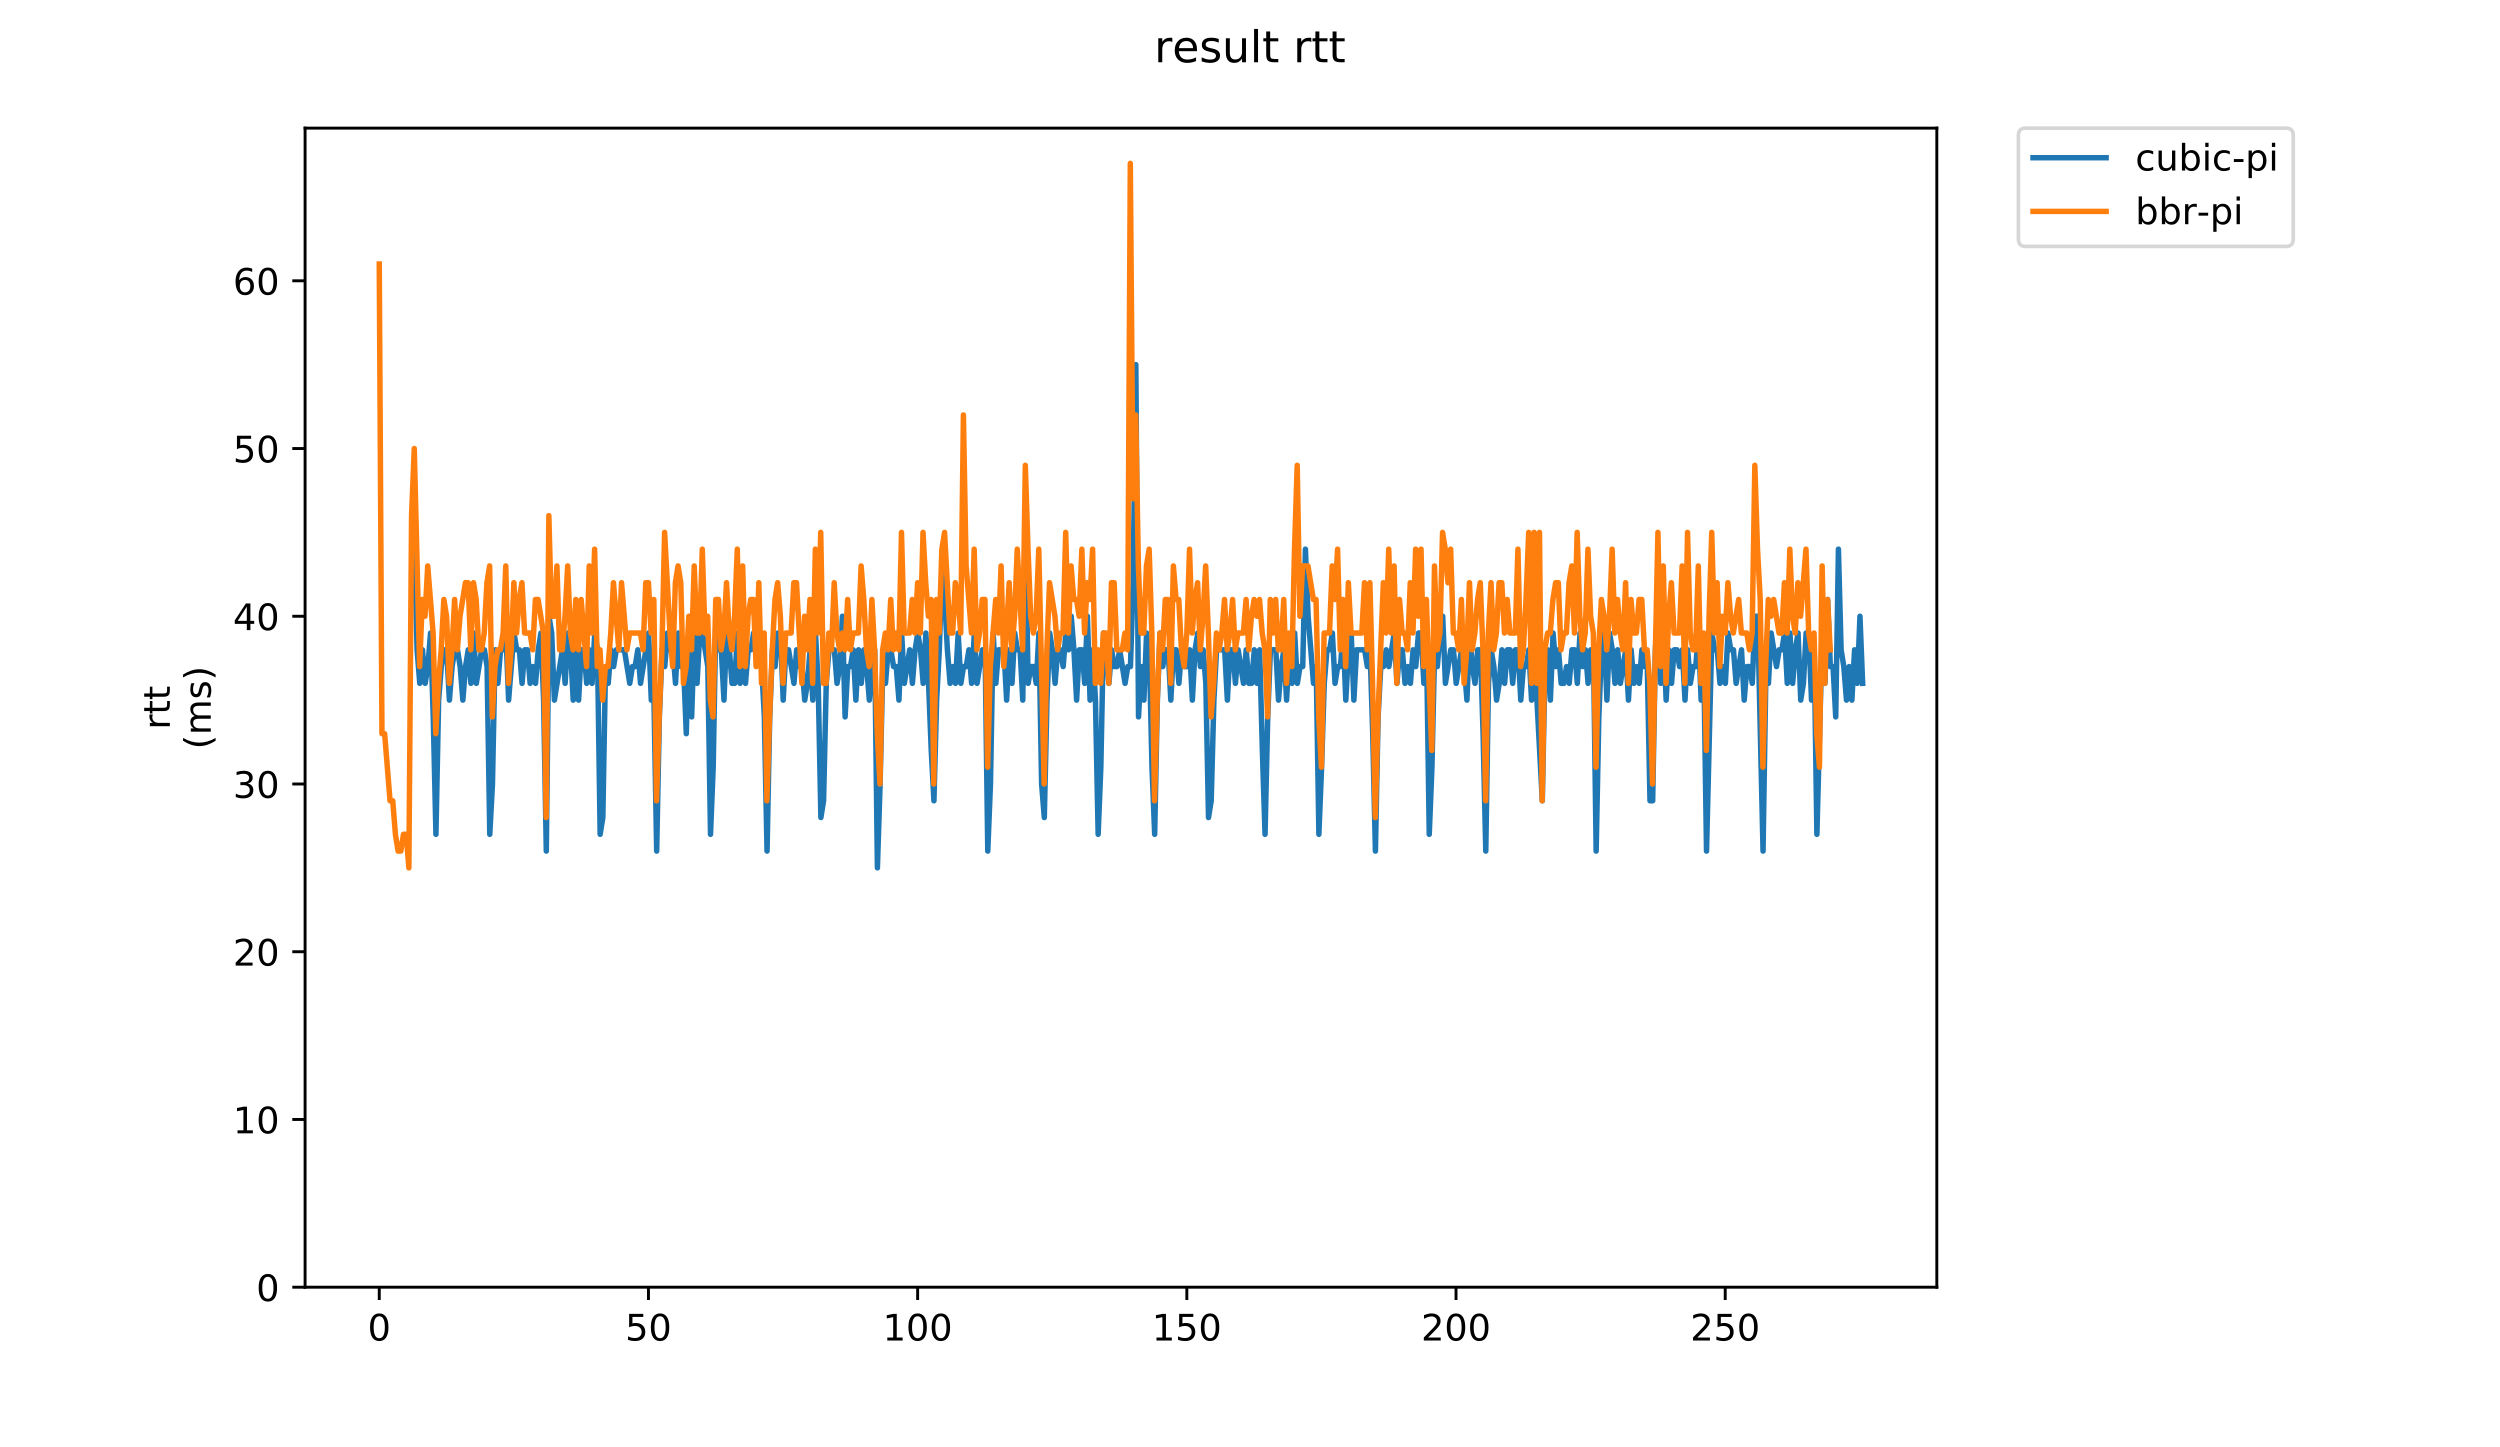 <?xml version="1.0" encoding="utf-8" standalone="no"?>
<!DOCTYPE svg PUBLIC "-//W3C//DTD SVG 1.1//EN"
  "http://www.w3.org/Graphics/SVG/1.1/DTD/svg11.dtd">
<!-- Created with matplotlib (https://matplotlib.org/) -->
<svg height="396pt" version="1.1" viewBox="0 0 684 396" width="684pt" xmlns="http://www.w3.org/2000/svg" xmlns:xlink="http://www.w3.org/1999/xlink">
 <defs>
  <style type="text/css">
*{stroke-linecap:butt;stroke-linejoin:round;}
  </style>
 </defs>
 <g id="figure_1">
  <g id="patch_1">
   <path d="M 0 396 
L 684 396 
L 684 0 
L 0 0 
z
" style="fill:#ffffff;"/>
  </g>
  <g id="axes_1">
   <g id="patch_2">
    <path d="M 83.472 352.174 
L 529.913 352.174 
L 529.913 35.062 
L 83.472 35.062 
z
" style="fill:#ffffff;"/>
   </g>
   <g id="matplotlib.axis_1">
    <g id="xtick_1">
     <g id="line2d_1">
      <defs>
       <path d="M 0 0 
L 0 3.5 
" id="mc81101d9da" style="stroke:#000000;stroke-width:0.8;"/>
      </defs>
      <g>
       <use style="stroke:#000000;stroke-width:0.8;" x="103.765" xlink:href="#mc81101d9da" y="352.174"/>
      </g>
     </g>
     <g id="text_1">
      <!-- 0 -->
      <defs>
       <path d="M 31.781 66.406 
Q 24.172 66.406 20.328 58.906 
Q 16.5 51.422 16.5 36.375 
Q 16.5 21.391 20.328 13.891 
Q 24.172 6.391 31.781 6.391 
Q 39.453 6.391 43.281 13.891 
Q 47.125 21.391 47.125 36.375 
Q 47.125 51.422 43.281 58.906 
Q 39.453 66.406 31.781 66.406 
z
M 31.781 74.219 
Q 44.047 74.219 50.516 64.516 
Q 56.984 54.828 56.984 36.375 
Q 56.984 17.969 50.516 8.266 
Q 44.047 -1.422 31.781 -1.422 
Q 19.531 -1.422 13.062 8.266 
Q 6.594 17.969 6.594 36.375 
Q 6.594 54.828 13.062 64.516 
Q 19.531 74.219 31.781 74.219 
z
" id="DejaVuSans-48"/>
      </defs>
      <g transform="translate(100.584 366.773)scale(0.1 -0.1)">
       <use xlink:href="#DejaVuSans-48"/>
      </g>
     </g>
    </g>
    <g id="xtick_2">
     <g id="line2d_2">
      <g>
       <use style="stroke:#000000;stroke-width:0.8;" x="177.416" xlink:href="#mc81101d9da" y="352.174"/>
      </g>
     </g>
     <g id="text_2">
      <!-- 50 -->
      <defs>
       <path d="M 10.797 72.906 
L 49.516 72.906 
L 49.516 64.594 
L 19.828 64.594 
L 19.828 46.734 
Q 21.969 47.469 24.109 47.828 
Q 26.266 48.188 28.422 48.188 
Q 40.625 48.188 47.75 41.5 
Q 54.891 34.812 54.891 23.391 
Q 54.891 11.625 47.562 5.094 
Q 40.234 -1.422 26.906 -1.422 
Q 22.312 -1.422 17.547 -0.641 
Q 12.797 0.141 7.719 1.703 
L 7.719 11.625 
Q 12.109 9.234 16.797 8.062 
Q 21.484 6.891 26.703 6.891 
Q 35.156 6.891 40.078 11.328 
Q 45.016 15.766 45.016 23.391 
Q 45.016 31 40.078 35.438 
Q 35.156 39.891 26.703 39.891 
Q 22.75 39.891 18.812 39.016 
Q 14.891 38.141 10.797 36.281 
z
" id="DejaVuSans-53"/>
      </defs>
      <g transform="translate(171.053 366.773)scale(0.1 -0.1)">
       <use xlink:href="#DejaVuSans-53"/>
       <use x="63.623" xlink:href="#DejaVuSans-48"/>
      </g>
     </g>
    </g>
    <g id="xtick_3">
     <g id="line2d_3">
      <g>
       <use style="stroke:#000000;stroke-width:0.8;" x="251.066" xlink:href="#mc81101d9da" y="352.174"/>
      </g>
     </g>
     <g id="text_3">
      <!-- 100 -->
      <defs>
       <path d="M 12.406 8.297 
L 28.516 8.297 
L 28.516 63.922 
L 10.984 60.406 
L 10.984 69.391 
L 28.422 72.906 
L 38.281 72.906 
L 38.281 8.297 
L 54.391 8.297 
L 54.391 0 
L 12.406 0 
z
" id="DejaVuSans-49"/>
      </defs>
      <g transform="translate(241.523 366.773)scale(0.1 -0.1)">
       <use xlink:href="#DejaVuSans-49"/>
       <use x="63.623" xlink:href="#DejaVuSans-48"/>
       <use x="127.246" xlink:href="#DejaVuSans-48"/>
      </g>
     </g>
    </g>
    <g id="xtick_4">
     <g id="line2d_4">
      <g>
       <use style="stroke:#000000;stroke-width:0.8;" x="324.717" xlink:href="#mc81101d9da" y="352.174"/>
      </g>
     </g>
     <g id="text_4">
      <!-- 150 -->
      <g transform="translate(315.173 366.773)scale(0.1 -0.1)">
       <use xlink:href="#DejaVuSans-49"/>
       <use x="63.623" xlink:href="#DejaVuSans-53"/>
       <use x="127.246" xlink:href="#DejaVuSans-48"/>
      </g>
     </g>
    </g>
    <g id="xtick_5">
     <g id="line2d_5">
      <g>
       <use style="stroke:#000000;stroke-width:0.8;" x="398.368" xlink:href="#mc81101d9da" y="352.174"/>
      </g>
     </g>
     <g id="text_5">
      <!-- 200 -->
      <defs>
       <path d="M 19.188 8.297 
L 53.609 8.297 
L 53.609 0 
L 7.328 0 
L 7.328 8.297 
Q 12.938 14.109 22.625 23.891 
Q 32.328 33.688 34.812 36.531 
Q 39.547 41.844 41.422 45.531 
Q 43.312 49.219 43.312 52.781 
Q 43.312 58.594 39.234 62.25 
Q 35.156 65.922 28.609 65.922 
Q 23.969 65.922 18.812 64.312 
Q 13.672 62.703 7.812 59.422 
L 7.812 69.391 
Q 13.766 71.781 18.938 73 
Q 24.125 74.219 28.422 74.219 
Q 39.75 74.219 46.484 68.547 
Q 53.219 62.891 53.219 53.422 
Q 53.219 48.922 51.531 44.891 
Q 49.859 40.875 45.406 35.406 
Q 44.188 33.984 37.641 27.219 
Q 31.109 20.453 19.188 8.297 
z
" id="DejaVuSans-50"/>
      </defs>
      <g transform="translate(388.824 366.773)scale(0.1 -0.1)">
       <use xlink:href="#DejaVuSans-50"/>
       <use x="63.623" xlink:href="#DejaVuSans-48"/>
       <use x="127.246" xlink:href="#DejaVuSans-48"/>
      </g>
     </g>
    </g>
    <g id="xtick_6">
     <g id="line2d_6">
      <g>
       <use style="stroke:#000000;stroke-width:0.8;" x="472.019" xlink:href="#mc81101d9da" y="352.174"/>
      </g>
     </g>
     <g id="text_6">
      <!-- 250 -->
      <g transform="translate(462.475 366.773)scale(0.1 -0.1)">
       <use xlink:href="#DejaVuSans-50"/>
       <use x="63.623" xlink:href="#DejaVuSans-53"/>
       <use x="127.246" xlink:href="#DejaVuSans-48"/>
      </g>
     </g>
    </g>
   </g>
   <g id="matplotlib.axis_2">
    <g id="ytick_1">
     <g id="line2d_7">
      <defs>
       <path d="M 0 0 
L -3.5 0 
" id="m77793856c5" style="stroke:#000000;stroke-width:0.8;"/>
      </defs>
      <g>
       <use style="stroke:#000000;stroke-width:0.8;" x="83.472" xlink:href="#m77793856c5" y="352.174"/>
      </g>
     </g>
     <g id="text_7">
      <!-- 0 -->
      <g transform="translate(70.11 355.973)scale(0.1 -0.1)">
       <use xlink:href="#DejaVuSans-48"/>
      </g>
     </g>
    </g>
    <g id="ytick_2">
     <g id="line2d_8">
      <g>
       <use style="stroke:#000000;stroke-width:0.8;" x="83.472" xlink:href="#m77793856c5" y="306.282"/>
      </g>
     </g>
     <g id="text_8">
      <!-- 10 -->
      <g transform="translate(63.747 310.082)scale(0.1 -0.1)">
       <use xlink:href="#DejaVuSans-49"/>
       <use x="63.623" xlink:href="#DejaVuSans-48"/>
      </g>
     </g>
    </g>
    <g id="ytick_3">
     <g id="line2d_9">
      <g>
       <use style="stroke:#000000;stroke-width:0.8;" x="83.472" xlink:href="#m77793856c5" y="260.391"/>
      </g>
     </g>
     <g id="text_9">
      <!-- 20 -->
      <g transform="translate(63.747 264.19)scale(0.1 -0.1)">
       <use xlink:href="#DejaVuSans-50"/>
       <use x="63.623" xlink:href="#DejaVuSans-48"/>
      </g>
     </g>
    </g>
    <g id="ytick_4">
     <g id="line2d_10">
      <g>
       <use style="stroke:#000000;stroke-width:0.8;" x="83.472" xlink:href="#m77793856c5" y="214.499"/>
      </g>
     </g>
     <g id="text_10">
      <!-- 30 -->
      <defs>
       <path d="M 40.578 39.312 
Q 47.656 37.797 51.625 33 
Q 55.609 28.219 55.609 21.188 
Q 55.609 10.406 48.188 4.484 
Q 40.766 -1.422 27.094 -1.422 
Q 22.516 -1.422 17.656 -0.516 
Q 12.797 0.391 7.625 2.203 
L 7.625 11.719 
Q 11.719 9.328 16.594 8.109 
Q 21.484 6.891 26.812 6.891 
Q 36.078 6.891 40.938 10.547 
Q 45.797 14.203 45.797 21.188 
Q 45.797 27.641 41.281 31.266 
Q 36.766 34.906 28.719 34.906 
L 20.219 34.906 
L 20.219 43.016 
L 29.109 43.016 
Q 36.375 43.016 40.234 45.922 
Q 44.094 48.828 44.094 54.297 
Q 44.094 59.906 40.109 62.906 
Q 36.141 65.922 28.719 65.922 
Q 24.656 65.922 20.016 65.031 
Q 15.375 64.156 9.812 62.312 
L 9.812 71.094 
Q 15.438 72.656 20.344 73.438 
Q 25.25 74.219 29.594 74.219 
Q 40.828 74.219 47.359 69.109 
Q 53.906 64.016 53.906 55.328 
Q 53.906 49.266 50.438 45.094 
Q 46.969 40.922 40.578 39.312 
z
" id="DejaVuSans-51"/>
      </defs>
      <g transform="translate(63.747 218.298)scale(0.1 -0.1)">
       <use xlink:href="#DejaVuSans-51"/>
       <use x="63.623" xlink:href="#DejaVuSans-48"/>
      </g>
     </g>
    </g>
    <g id="ytick_5">
     <g id="line2d_11">
      <g>
       <use style="stroke:#000000;stroke-width:0.8;" x="83.472" xlink:href="#m77793856c5" y="168.607"/>
      </g>
     </g>
     <g id="text_11">
      <!-- 40 -->
      <defs>
       <path d="M 37.797 64.312 
L 12.891 25.391 
L 37.797 25.391 
z
M 35.203 72.906 
L 47.609 72.906 
L 47.609 25.391 
L 58.016 25.391 
L 58.016 17.188 
L 47.609 17.188 
L 47.609 0 
L 37.797 0 
L 37.797 17.188 
L 4.891 17.188 
L 4.891 26.703 
z
" id="DejaVuSans-52"/>
      </defs>
      <g transform="translate(63.747 172.407)scale(0.1 -0.1)">
       <use xlink:href="#DejaVuSans-52"/>
       <use x="63.623" xlink:href="#DejaVuSans-48"/>
      </g>
     </g>
    </g>
    <g id="ytick_6">
     <g id="line2d_12">
      <g>
       <use style="stroke:#000000;stroke-width:0.8;" x="83.472" xlink:href="#m77793856c5" y="122.716"/>
      </g>
     </g>
     <g id="text_12">
      <!-- 50 -->
      <g transform="translate(63.747 126.515)scale(0.1 -0.1)">
       <use xlink:href="#DejaVuSans-53"/>
       <use x="63.623" xlink:href="#DejaVuSans-48"/>
      </g>
     </g>
    </g>
    <g id="ytick_7">
     <g id="line2d_13">
      <g>
       <use style="stroke:#000000;stroke-width:0.8;" x="83.472" xlink:href="#m77793856c5" y="76.824"/>
      </g>
     </g>
     <g id="text_13">
      <!-- 60 -->
      <defs>
       <path d="M 33.016 40.375 
Q 26.375 40.375 22.484 35.828 
Q 18.609 31.297 18.609 23.391 
Q 18.609 15.531 22.484 10.953 
Q 26.375 6.391 33.016 6.391 
Q 39.656 6.391 43.531 10.953 
Q 47.406 15.531 47.406 23.391 
Q 47.406 31.297 43.531 35.828 
Q 39.656 40.375 33.016 40.375 
z
M 52.594 71.297 
L 52.594 62.312 
Q 48.875 64.062 45.094 64.984 
Q 41.312 65.922 37.594 65.922 
Q 27.828 65.922 22.672 59.328 
Q 17.531 52.734 16.797 39.406 
Q 19.672 43.656 24.016 45.922 
Q 28.375 48.188 33.594 48.188 
Q 44.578 48.188 50.953 41.516 
Q 57.328 34.859 57.328 23.391 
Q 57.328 12.156 50.688 5.359 
Q 44.047 -1.422 33.016 -1.422 
Q 20.359 -1.422 13.672 8.266 
Q 6.984 17.969 6.984 36.375 
Q 6.984 53.656 15.188 63.938 
Q 23.391 74.219 37.203 74.219 
Q 40.922 74.219 44.703 73.484 
Q 48.484 72.75 52.594 71.297 
z
" id="DejaVuSans-54"/>
      </defs>
      <g transform="translate(63.747 80.623)scale(0.1 -0.1)">
       <use xlink:href="#DejaVuSans-54"/>
       <use x="63.623" xlink:href="#DejaVuSans-48"/>
      </g>
     </g>
    </g>
    <g id="text_14">
     <!-- rtt -->
     <defs>
      <path d="M 41.109 46.297 
Q 39.594 47.172 37.812 47.578 
Q 36.031 48 33.891 48 
Q 26.266 48 22.188 43.047 
Q 18.109 38.094 18.109 28.812 
L 18.109 0 
L 9.078 0 
L 9.078 54.688 
L 18.109 54.688 
L 18.109 46.188 
Q 20.953 51.172 25.484 53.578 
Q 30.031 56 36.531 56 
Q 37.453 56 38.578 55.875 
Q 39.703 55.766 41.062 55.516 
z
" id="DejaVuSans-114"/>
      <path d="M 18.312 70.219 
L 18.312 54.688 
L 36.812 54.688 
L 36.812 47.703 
L 18.312 47.703 
L 18.312 18.016 
Q 18.312 11.328 20.141 9.422 
Q 21.969 7.516 27.594 7.516 
L 36.812 7.516 
L 36.812 0 
L 27.594 0 
Q 17.188 0 13.234 3.875 
Q 9.281 7.766 9.281 18.016 
L 9.281 47.703 
L 2.688 47.703 
L 2.688 54.688 
L 9.281 54.688 
L 9.281 70.219 
z
" id="DejaVuSans-116"/>
     </defs>
     <g transform="translate(46.47 199.594)rotate(-90)scale(0.1 -0.1)">
      <use xlink:href="#DejaVuSans-114"/>
      <use x="41.113" xlink:href="#DejaVuSans-116"/>
      <use x="80.322" xlink:href="#DejaVuSans-116"/>
     </g>
     <!-- (ms) -->
     <defs>
      <path d="M 31 75.875 
Q 24.469 64.656 21.281 53.656 
Q 18.109 42.672 18.109 31.391 
Q 18.109 20.125 21.312 9.062 
Q 24.516 -2 31 -13.188 
L 23.188 -13.188 
Q 15.875 -1.703 12.234 9.375 
Q 8.594 20.453 8.594 31.391 
Q 8.594 42.281 12.203 53.312 
Q 15.828 64.359 23.188 75.875 
z
" id="DejaVuSans-40"/>
      <path d="M 52 44.188 
Q 55.375 50.25 60.062 53.125 
Q 64.75 56 71.094 56 
Q 79.641 56 84.281 50.016 
Q 88.922 44.047 88.922 33.016 
L 88.922 0 
L 79.891 0 
L 79.891 32.719 
Q 79.891 40.578 77.094 44.375 
Q 74.312 48.188 68.609 48.188 
Q 61.625 48.188 57.562 43.547 
Q 53.516 38.922 53.516 30.906 
L 53.516 0 
L 44.484 0 
L 44.484 32.719 
Q 44.484 40.625 41.703 44.406 
Q 38.922 48.188 33.109 48.188 
Q 26.219 48.188 22.156 43.531 
Q 18.109 38.875 18.109 30.906 
L 18.109 0 
L 9.078 0 
L 9.078 54.688 
L 18.109 54.688 
L 18.109 46.188 
Q 21.188 51.219 25.484 53.609 
Q 29.781 56 35.688 56 
Q 41.656 56 45.828 52.969 
Q 50 49.953 52 44.188 
z
" id="DejaVuSans-109"/>
      <path d="M 44.281 53.078 
L 44.281 44.578 
Q 40.484 46.531 36.375 47.5 
Q 32.281 48.484 27.875 48.484 
Q 21.188 48.484 17.844 46.438 
Q 14.5 44.391 14.5 40.281 
Q 14.5 37.156 16.891 35.375 
Q 19.281 33.594 26.516 31.984 
L 29.594 31.297 
Q 39.156 29.25 43.188 25.516 
Q 47.219 21.781 47.219 15.094 
Q 47.219 7.469 41.188 3.016 
Q 35.156 -1.422 24.609 -1.422 
Q 20.219 -1.422 15.453 -0.562 
Q 10.688 0.297 5.422 2 
L 5.422 11.281 
Q 10.406 8.688 15.234 7.391 
Q 20.062 6.109 24.812 6.109 
Q 31.156 6.109 34.562 8.281 
Q 37.984 10.453 37.984 14.406 
Q 37.984 18.062 35.516 20.016 
Q 33.062 21.969 24.703 23.781 
L 21.578 24.516 
Q 13.234 26.266 9.516 29.906 
Q 5.812 33.547 5.812 39.891 
Q 5.812 47.609 11.281 51.797 
Q 16.75 56 26.812 56 
Q 31.781 56 36.172 55.266 
Q 40.578 54.547 44.281 53.078 
z
" id="DejaVuSans-115"/>
      <path d="M 8.016 75.875 
L 15.828 75.875 
Q 23.141 64.359 26.781 53.312 
Q 30.422 42.281 30.422 31.391 
Q 30.422 20.453 26.781 9.375 
Q 23.141 -1.703 15.828 -13.188 
L 8.016 -13.188 
Q 14.5 -2 17.703 9.062 
Q 20.906 20.125 20.906 31.391 
Q 20.906 42.672 17.703 53.656 
Q 14.5 64.656 8.016 75.875 
z
" id="DejaVuSans-41"/>
     </defs>
     <g transform="translate(57.668 204.995)rotate(-90)scale(0.1 -0.1)">
      <use xlink:href="#DejaVuSans-40"/>
      <use x="39.014" xlink:href="#DejaVuSans-109"/>
      <use x="136.426" xlink:href="#DejaVuSans-115"/>
      <use x="188.525" xlink:href="#DejaVuSans-41"/>
     </g>
    </g>
   </g>
   <g id="line2d_14">
    <path clip-path="url(#p0028f52bae)" d="M 112.643 164.018 
L 113.379 150.251 
L 114.116 177.786 
L 114.852 186.964 
L 115.589 177.786 
L 116.325 186.964 
L 117.062 182.375 
L 117.799 173.197 
L 118.535 196.142 
L 119.272 228.267 
L 120.008 191.553 
L 120.745 182.375 
L 121.481 177.786 
L 122.218 177.786 
L 122.954 191.553 
L 123.691 182.375 
L 124.427 177.786 
L 125.164 177.786 
L 125.9 182.375 
L 126.637 191.553 
L 127.373 182.375 
L 128.11 177.786 
L 128.846 186.964 
L 129.583 173.197 
L 130.319 186.964 
L 131.792 177.786 
L 132.529 177.786 
L 133.265 182.375 
L 134.002 228.267 
L 134.738 214.499 
L 135.475 177.786 
L 136.211 186.964 
L 136.948 177.786 
L 137.684 177.786 
L 138.421 173.197 
L 139.157 191.553 
L 140.63 173.197 
L 141.367 177.786 
L 142.103 177.786 
L 142.84 186.964 
L 143.576 177.786 
L 144.313 177.786 
L 145.049 186.964 
L 145.786 182.375 
L 146.522 186.964 
L 147.259 177.786 
L 147.995 173.197 
L 148.732 191.553 
L 149.468 232.856 
L 150.205 168.607 
L 150.941 173.197 
L 151.678 191.553 
L 153.887 177.786 
L 154.624 186.964 
L 155.36 173.197 
L 156.097 177.786 
L 156.833 191.553 
L 157.57 177.786 
L 158.306 191.553 
L 159.043 177.786 
L 159.779 177.786 
L 160.516 186.964 
L 161.252 177.786 
L 161.989 186.964 
L 162.725 173.197 
L 163.462 177.786 
L 164.198 228.267 
L 164.935 223.677 
L 165.671 182.375 
L 166.408 186.964 
L 167.144 177.786 
L 167.881 182.375 
L 168.617 177.786 
L 170.827 177.786 
L 172.3 186.964 
L 173.037 182.375 
L 173.773 182.375 
L 174.51 177.786 
L 175.246 186.964 
L 177.456 173.197 
L 178.192 191.553 
L 178.929 191.553 
L 179.665 232.856 
L 180.402 196.142 
L 181.138 177.786 
L 181.875 182.375 
L 182.611 173.197 
L 183.348 177.786 
L 184.084 177.786 
L 184.821 186.964 
L 185.557 173.197 
L 186.294 182.375 
L 187.03 182.375 
L 187.767 200.732 
L 188.503 173.197 
L 189.24 196.142 
L 189.976 173.197 
L 190.713 186.964 
L 191.449 173.197 
L 192.186 173.197 
L 193.659 182.375 
L 194.395 228.267 
L 195.132 209.91 
L 195.868 168.607 
L 196.605 177.786 
L 197.341 177.786 
L 198.078 191.553 
L 198.814 173.197 
L 199.551 177.786 
L 200.287 186.964 
L 201.024 186.964 
L 201.76 173.197 
L 202.497 186.964 
L 203.233 177.786 
L 203.97 186.964 
L 204.706 177.786 
L 205.443 177.786 
L 206.179 173.197 
L 206.916 177.786 
L 207.652 177.786 
L 208.389 182.375 
L 209.125 196.142 
L 209.862 232.856 
L 210.598 196.142 
L 211.335 177.786 
L 212.071 182.375 
L 212.808 173.197 
L 213.544 173.197 
L 214.281 191.553 
L 215.017 177.786 
L 215.754 177.786 
L 217.227 186.964 
L 217.963 177.786 
L 218.7 182.375 
L 219.436 182.375 
L 220.173 191.553 
L 220.909 186.964 
L 221.646 177.786 
L 222.382 191.553 
L 223.119 173.197 
L 223.856 186.964 
L 224.592 223.677 
L 225.329 219.088 
L 226.065 186.964 
L 226.802 177.786 
L 228.275 177.786 
L 229.011 186.964 
L 229.748 182.375 
L 230.484 168.607 
L 231.221 196.142 
L 231.957 182.375 
L 232.694 182.375 
L 233.43 177.786 
L 234.167 191.553 
L 234.903 177.786 
L 235.64 186.964 
L 236.376 177.786 
L 237.113 182.375 
L 237.849 191.553 
L 238.586 182.375 
L 239.322 177.786 
L 240.059 237.445 
L 240.795 214.499 
L 241.532 182.375 
L 242.268 186.964 
L 243.005 177.786 
L 243.741 177.786 
L 244.478 182.375 
L 245.214 182.375 
L 245.951 191.553 
L 246.687 173.197 
L 247.424 186.964 
L 248.897 177.786 
L 249.633 186.964 
L 250.37 177.786 
L 251.106 173.197 
L 251.843 177.786 
L 252.579 186.964 
L 253.316 173.197 
L 254.052 186.964 
L 254.789 205.321 
L 255.525 219.088 
L 256.262 191.553 
L 256.998 177.786 
L 257.735 154.84 
L 258.471 164.018 
L 259.208 177.786 
L 259.944 186.964 
L 260.681 182.375 
L 261.417 186.964 
L 262.154 173.197 
L 262.89 186.964 
L 263.627 182.375 
L 264.363 182.375 
L 265.1 177.786 
L 265.836 186.964 
L 266.573 173.197 
L 267.309 186.964 
L 268.782 177.786 
L 269.519 177.786 
L 270.255 232.856 
L 270.992 214.499 
L 271.728 173.197 
L 272.465 186.964 
L 273.201 177.786 
L 274.674 177.786 
L 275.411 191.553 
L 276.148 177.786 
L 276.884 186.964 
L 277.621 173.197 
L 278.357 177.786 
L 279.094 177.786 
L 279.83 191.553 
L 280.567 145.662 
L 281.303 186.964 
L 282.04 182.375 
L 282.776 182.375 
L 283.513 186.964 
L 284.249 173.197 
L 284.986 214.499 
L 285.722 223.677 
L 286.459 191.553 
L 287.195 173.197 
L 287.932 177.786 
L 288.668 186.964 
L 289.405 177.786 
L 290.141 177.786 
L 290.878 182.375 
L 291.614 173.197 
L 292.351 177.786 
L 293.087 168.607 
L 293.824 177.786 
L 294.56 191.553 
L 295.297 177.786 
L 296.033 177.786 
L 296.77 186.964 
L 297.506 168.607 
L 298.243 191.553 
L 298.979 177.786 
L 299.716 191.553 
L 300.452 228.267 
L 301.189 209.91 
L 301.925 173.197 
L 302.662 177.786 
L 303.398 186.964 
L 304.135 177.786 
L 304.871 182.375 
L 305.608 182.375 
L 306.344 177.786 
L 307.817 186.964 
L 308.554 182.375 
L 309.29 182.375 
L 310.027 159.429 
L 310.763 99.77 
L 311.5 196.142 
L 312.236 182.375 
L 312.973 191.553 
L 313.709 173.197 
L 314.446 177.786 
L 315.182 209.91 
L 315.919 228.267 
L 316.655 191.553 
L 317.392 173.197 
L 318.128 182.375 
L 318.865 177.786 
L 319.601 177.786 
L 320.338 191.553 
L 321.074 177.786 
L 321.811 177.786 
L 322.547 186.964 
L 323.284 177.786 
L 324.02 182.375 
L 324.757 182.375 
L 325.493 177.786 
L 326.23 191.553 
L 326.966 177.786 
L 327.703 173.197 
L 328.439 182.375 
L 329.176 177.786 
L 329.913 186.964 
L 330.649 223.677 
L 331.386 219.088 
L 332.122 191.553 
L 332.859 177.786 
L 335.068 177.786 
L 335.805 191.553 
L 336.541 177.786 
L 337.278 177.786 
L 338.014 186.964 
L 338.751 177.786 
L 340.224 186.964 
L 340.96 177.786 
L 341.697 186.964 
L 342.433 186.964 
L 343.17 177.786 
L 343.906 186.964 
L 344.643 177.786 
L 345.379 205.321 
L 346.116 228.267 
L 346.852 196.142 
L 347.589 177.786 
L 349.062 177.786 
L 349.798 191.553 
L 350.535 182.375 
L 351.271 177.786 
L 352.008 191.553 
L 352.744 177.786 
L 353.481 186.964 
L 354.217 173.197 
L 354.954 186.964 
L 355.69 182.375 
L 356.427 182.375 
L 357.163 150.251 
L 357.9 168.607 
L 359.373 186.964 
L 360.109 182.375 
L 360.846 228.267 
L 361.582 209.91 
L 362.319 186.964 
L 363.055 177.786 
L 363.792 177.786 
L 364.528 173.197 
L 365.265 186.964 
L 366.001 182.375 
L 366.738 182.375 
L 367.474 173.197 
L 368.211 191.553 
L 368.947 177.786 
L 369.684 173.197 
L 370.42 191.553 
L 371.157 177.786 
L 373.366 177.786 
L 374.103 182.375 
L 374.839 177.786 
L 375.576 200.732 
L 376.312 232.856 
L 377.049 196.142 
L 377.785 182.375 
L 378.522 182.375 
L 379.258 177.786 
L 379.995 182.375 
L 381.468 173.197 
L 382.205 186.964 
L 382.941 177.786 
L 383.678 177.786 
L 384.414 186.964 
L 385.151 182.375 
L 385.887 186.964 
L 386.624 177.786 
L 387.36 182.375 
L 388.097 173.197 
L 388.833 173.197 
L 389.57 186.964 
L 390.306 177.786 
L 391.043 228.267 
L 391.779 209.91 
L 392.516 177.786 
L 393.252 182.375 
L 393.989 173.197 
L 394.725 168.607 
L 395.462 186.964 
L 396.935 177.786 
L 397.671 177.786 
L 398.408 186.964 
L 399.881 177.786 
L 400.617 182.375 
L 401.354 191.553 
L 402.09 173.197 
L 402.827 182.375 
L 403.563 186.964 
L 404.3 177.786 
L 405.036 177.786 
L 405.773 200.732 
L 406.509 232.856 
L 407.246 186.964 
L 407.982 177.786 
L 408.719 182.375 
L 409.455 191.553 
L 410.192 186.964 
L 410.928 177.786 
L 411.665 186.964 
L 412.401 177.786 
L 413.138 177.786 
L 413.874 186.964 
L 414.611 177.786 
L 415.347 177.786 
L 416.084 191.553 
L 416.82 182.375 
L 417.557 182.375 
L 418.293 177.786 
L 419.03 191.553 
L 419.766 173.197 
L 420.503 191.553 
L 421.976 219.088 
L 422.712 182.375 
L 423.449 177.786 
L 424.185 191.553 
L 424.922 173.197 
L 425.658 182.375 
L 426.395 177.786 
L 427.131 186.964 
L 427.868 186.964 
L 428.604 182.375 
L 429.341 186.964 
L 430.077 177.786 
L 430.814 177.786 
L 431.55 186.964 
L 432.287 173.197 
L 433.023 182.375 
L 433.76 177.786 
L 434.497 186.964 
L 435.233 177.786 
L 435.97 177.786 
L 436.706 232.856 
L 437.443 196.142 
L 438.179 177.786 
L 438.916 173.197 
L 439.652 191.553 
L 440.389 173.197 
L 441.125 177.786 
L 441.862 186.964 
L 442.598 177.786 
L 443.335 186.964 
L 444.808 177.786 
L 445.544 191.553 
L 446.281 177.786 
L 447.017 186.964 
L 447.754 182.375 
L 448.49 186.964 
L 449.227 177.786 
L 449.963 182.375 
L 450.7 182.375 
L 451.436 219.088 
L 452.173 219.088 
L 452.909 177.786 
L 453.646 164.018 
L 454.382 186.964 
L 455.119 173.197 
L 455.855 191.553 
L 456.592 177.786 
L 457.328 186.964 
L 458.065 177.786 
L 458.801 177.786 
L 459.538 182.375 
L 460.274 177.786 
L 461.011 191.553 
L 461.747 177.786 
L 462.484 186.964 
L 463.22 182.375 
L 463.957 182.375 
L 464.693 173.197 
L 465.43 191.553 
L 466.166 182.375 
L 466.903 232.856 
L 468.376 173.197 
L 469.112 177.786 
L 469.849 177.786 
L 470.585 186.964 
L 471.322 182.375 
L 472.058 186.964 
L 472.795 173.197 
L 473.531 177.786 
L 474.268 177.786 
L 475.004 186.964 
L 476.477 177.786 
L 477.214 191.553 
L 477.95 182.375 
L 478.687 182.375 
L 479.423 186.964 
L 480.16 168.607 
L 480.896 168.607 
L 482.369 232.856 
L 483.106 186.964 
L 483.842 186.964 
L 484.579 173.197 
L 486.052 182.375 
L 486.788 177.786 
L 487.525 177.786 
L 488.262 173.197 
L 488.998 186.964 
L 489.735 173.197 
L 490.471 186.964 
L 491.208 177.786 
L 491.944 173.197 
L 492.681 191.553 
L 493.417 186.964 
L 494.154 173.197 
L 494.89 173.197 
L 495.627 191.553 
L 496.363 177.786 
L 497.1 228.267 
L 498.573 173.197 
L 499.309 186.964 
L 500.046 164.018 
L 500.782 182.375 
L 501.519 182.375 
L 502.255 196.142 
L 502.992 150.251 
L 503.728 177.786 
L 504.465 182.375 
L 505.201 191.553 
L 505.938 182.375 
L 506.674 191.553 
L 507.411 177.786 
L 508.147 186.964 
L 508.884 168.607 
L 509.62 186.964 
L 509.62 186.964 
" style="fill:none;stroke:#1f77b4;stroke-linecap:square;stroke-width:1.5;"/>
   </g>
   <g id="line2d_15">
    <path clip-path="url(#p0028f52bae)" d="M 103.765 72.235 
L 104.502 200.732 
L 105.238 200.732 
L 106.711 219.088 
L 107.448 219.088 
L 108.184 228.267 
L 108.921 232.856 
L 109.657 232.856 
L 110.394 228.267 
L 111.13 228.267 
L 111.867 237.445 
L 112.603 141.072 
L 113.34 122.716 
L 114.813 182.375 
L 115.549 164.018 
L 116.286 168.607 
L 117.022 154.84 
L 118.495 173.197 
L 119.232 200.732 
L 119.968 186.964 
L 120.705 177.786 
L 121.441 164.018 
L 122.178 168.607 
L 122.914 186.964 
L 123.651 177.786 
L 124.387 164.018 
L 125.124 177.786 
L 125.86 168.607 
L 127.333 159.429 
L 128.07 159.429 
L 128.806 177.786 
L 129.543 159.429 
L 130.279 164.018 
L 131.016 177.786 
L 131.752 177.786 
L 132.489 173.197 
L 133.225 159.429 
L 133.962 154.84 
L 134.698 196.142 
L 135.435 182.375 
L 136.171 177.786 
L 136.908 177.786 
L 137.644 173.197 
L 138.381 154.84 
L 139.117 186.964 
L 139.854 177.786 
L 140.59 159.429 
L 141.327 173.197 
L 142.063 164.018 
L 142.8 159.429 
L 143.536 173.197 
L 145.009 173.197 
L 145.746 177.786 
L 146.483 164.018 
L 147.219 164.018 
L 148.692 173.197 
L 149.429 223.677 
L 150.165 141.072 
L 150.902 168.607 
L 151.638 168.607 
L 152.375 154.84 
L 153.111 177.786 
L 153.848 177.786 
L 154.584 168.607 
L 155.321 154.84 
L 156.057 173.197 
L 156.794 177.786 
L 157.53 164.018 
L 158.267 177.786 
L 159.003 164.018 
L 160.476 182.375 
L 161.213 154.84 
L 161.949 173.197 
L 162.686 150.251 
L 163.422 182.375 
L 164.159 177.786 
L 164.895 191.553 
L 165.632 182.375 
L 166.368 182.375 
L 167.105 173.197 
L 167.841 159.429 
L 169.314 177.786 
L 170.051 159.429 
L 171.524 177.786 
L 172.26 173.197 
L 175.206 173.197 
L 175.943 177.786 
L 176.679 159.429 
L 177.416 159.429 
L 178.152 173.197 
L 178.889 164.018 
L 179.625 219.088 
L 180.362 196.142 
L 181.098 177.786 
L 181.835 145.662 
L 183.308 173.197 
L 184.044 182.375 
L 184.781 159.429 
L 185.517 154.84 
L 186.254 159.429 
L 186.99 186.964 
L 187.727 182.375 
L 188.463 168.607 
L 189.2 177.786 
L 189.936 154.84 
L 190.673 173.197 
L 191.409 173.197 
L 192.146 150.251 
L 192.882 173.197 
L 193.619 168.607 
L 194.355 191.553 
L 195.092 196.142 
L 195.828 164.018 
L 196.565 164.018 
L 197.301 177.786 
L 198.038 173.197 
L 198.774 159.429 
L 199.511 173.197 
L 200.248 177.786 
L 200.984 168.607 
L 201.721 150.251 
L 202.457 182.375 
L 203.194 154.84 
L 203.93 182.375 
L 204.667 168.607 
L 205.403 164.018 
L 206.14 164.018 
L 206.876 182.375 
L 207.613 159.429 
L 208.349 186.964 
L 209.086 173.197 
L 209.822 219.088 
L 210.559 196.142 
L 211.295 177.786 
L 212.032 164.018 
L 212.768 159.429 
L 213.505 168.607 
L 214.241 186.964 
L 214.978 173.197 
L 216.451 173.197 
L 217.187 159.429 
L 217.924 159.429 
L 219.397 186.964 
L 220.133 168.607 
L 220.87 177.786 
L 221.606 164.018 
L 222.343 186.964 
L 223.079 150.251 
L 223.816 173.197 
L 224.552 145.662 
L 225.289 186.964 
L 226.025 186.964 
L 226.762 173.197 
L 227.498 177.786 
L 228.235 159.429 
L 228.971 173.197 
L 229.708 177.786 
L 230.444 173.197 
L 231.181 177.786 
L 231.917 164.018 
L 232.654 177.786 
L 233.39 173.197 
L 234.863 173.197 
L 235.6 154.84 
L 236.336 164.018 
L 237.073 177.786 
L 237.809 182.375 
L 238.546 164.018 
L 239.282 177.786 
L 240.019 200.732 
L 240.755 214.499 
L 241.492 177.786 
L 242.228 173.197 
L 242.965 177.786 
L 243.701 164.018 
L 244.438 177.786 
L 245.174 173.197 
L 245.911 177.786 
L 246.647 145.662 
L 247.384 173.197 
L 248.857 173.197 
L 249.593 164.018 
L 250.33 173.197 
L 251.066 159.429 
L 251.803 173.197 
L 252.54 145.662 
L 253.276 159.429 
L 254.013 168.607 
L 254.749 164.018 
L 255.486 214.499 
L 256.222 164.018 
L 256.959 173.197 
L 257.695 150.251 
L 258.432 145.662 
L 259.905 173.197 
L 260.641 173.197 
L 261.378 159.429 
L 262.114 164.018 
L 262.851 173.197 
L 263.587 113.537 
L 264.324 154.84 
L 265.797 173.197 
L 266.533 150.251 
L 267.27 177.786 
L 268.006 173.197 
L 268.743 164.018 
L 269.479 164.018 
L 270.216 209.91 
L 270.952 182.375 
L 272.425 164.018 
L 273.162 173.197 
L 273.898 154.84 
L 274.635 182.375 
L 275.371 173.197 
L 276.108 159.429 
L 276.844 177.786 
L 277.581 168.607 
L 278.317 150.251 
L 279.79 177.786 
L 280.527 127.305 
L 281.263 150.251 
L 282 168.607 
L 282.736 173.197 
L 283.473 168.607 
L 284.209 150.251 
L 285.682 214.499 
L 286.419 177.786 
L 287.155 159.429 
L 288.628 168.607 
L 289.365 177.786 
L 290.101 173.197 
L 290.838 173.197 
L 291.574 145.662 
L 292.311 173.197 
L 293.047 154.84 
L 293.784 164.018 
L 294.52 164.018 
L 295.257 168.607 
L 295.993 150.251 
L 296.73 173.197 
L 297.466 159.429 
L 298.203 164.018 
L 298.939 150.251 
L 299.676 186.964 
L 300.412 177.786 
L 301.149 186.964 
L 301.885 173.197 
L 302.622 173.197 
L 303.358 186.964 
L 304.095 159.429 
L 304.832 159.429 
L 305.568 177.786 
L 307.041 177.786 
L 307.778 173.197 
L 308.514 177.786 
L 309.251 44.7 
L 309.987 136.483 
L 310.724 113.537 
L 311.46 154.84 
L 312.197 173.197 
L 312.933 173.197 
L 313.67 154.84 
L 314.406 150.251 
L 315.143 173.197 
L 315.879 219.088 
L 316.616 191.553 
L 317.352 173.197 
L 318.089 177.786 
L 318.825 164.018 
L 319.562 164.018 
L 320.298 186.964 
L 321.035 154.84 
L 321.771 164.018 
L 322.508 164.018 
L 323.244 177.786 
L 323.981 182.375 
L 324.717 173.197 
L 325.454 150.251 
L 326.19 173.197 
L 326.927 164.018 
L 327.663 159.429 
L 328.4 177.786 
L 329.136 168.607 
L 329.873 154.84 
L 330.609 173.197 
L 331.346 196.142 
L 332.082 186.964 
L 332.819 173.197 
L 333.555 177.786 
L 334.292 173.197 
L 335.028 164.018 
L 335.765 177.786 
L 336.501 173.197 
L 337.238 164.018 
L 337.974 177.786 
L 338.711 173.197 
L 340.184 173.197 
L 340.92 164.018 
L 341.657 177.786 
L 342.393 168.607 
L 343.13 164.018 
L 343.866 168.607 
L 344.603 164.018 
L 345.339 173.197 
L 346.076 177.786 
L 346.812 196.142 
L 347.549 164.018 
L 348.285 173.197 
L 349.022 164.018 
L 349.758 177.786 
L 350.495 177.786 
L 351.231 164.018 
L 351.968 186.964 
L 352.704 173.197 
L 353.441 182.375 
L 354.177 150.251 
L 354.914 127.305 
L 355.65 168.607 
L 356.387 154.84 
L 357.86 154.84 
L 359.333 164.018 
L 360.07 164.018 
L 360.806 196.142 
L 361.543 209.91 
L 362.279 173.197 
L 363.752 173.197 
L 364.489 154.84 
L 365.225 164.018 
L 365.962 150.251 
L 366.698 177.786 
L 367.435 164.018 
L 368.171 182.375 
L 368.908 159.429 
L 369.644 173.197 
L 372.59 173.197 
L 373.327 159.429 
L 374.063 177.786 
L 374.8 159.429 
L 375.536 186.964 
L 376.273 223.677 
L 377.009 196.142 
L 378.482 159.429 
L 379.219 173.197 
L 379.955 150.251 
L 380.692 173.197 
L 381.428 154.84 
L 382.165 186.964 
L 382.901 164.018 
L 383.638 173.197 
L 384.374 173.197 
L 385.111 177.786 
L 385.847 159.429 
L 386.584 173.197 
L 387.32 150.251 
L 388.057 168.607 
L 388.793 150.251 
L 389.53 182.375 
L 390.266 164.018 
L 391.003 186.964 
L 391.739 205.321 
L 392.476 154.84 
L 393.212 177.786 
L 393.949 173.197 
L 394.685 145.662 
L 395.422 150.251 
L 396.158 159.429 
L 396.895 150.251 
L 397.631 173.197 
L 398.368 173.197 
L 399.104 177.786 
L 399.841 164.018 
L 400.577 186.964 
L 401.314 177.786 
L 402.05 159.429 
L 402.787 177.786 
L 403.523 173.197 
L 404.26 164.018 
L 404.996 159.429 
L 405.733 177.786 
L 406.469 219.088 
L 407.206 173.197 
L 407.942 159.429 
L 408.679 177.786 
L 409.415 173.197 
L 410.152 159.429 
L 410.889 159.429 
L 411.625 173.197 
L 412.362 164.018 
L 413.098 173.197 
L 414.571 173.197 
L 415.308 150.251 
L 416.044 182.375 
L 416.781 177.786 
L 417.517 164.018 
L 418.254 145.662 
L 418.99 186.964 
L 419.727 145.662 
L 420.463 186.964 
L 421.2 145.662 
L 421.936 219.088 
L 422.673 177.786 
L 423.409 173.197 
L 424.146 173.197 
L 424.882 164.018 
L 425.619 159.429 
L 426.355 159.429 
L 427.092 177.786 
L 427.828 173.197 
L 428.565 173.197 
L 429.301 159.429 
L 430.038 154.84 
L 430.774 173.197 
L 431.511 145.662 
L 432.247 168.607 
L 432.984 177.786 
L 433.72 173.197 
L 434.457 150.251 
L 435.193 168.607 
L 435.93 173.197 
L 436.666 209.91 
L 437.403 177.786 
L 438.139 164.018 
L 438.876 168.607 
L 439.612 177.786 
L 440.349 168.607 
L 441.085 150.251 
L 441.822 173.197 
L 442.558 164.018 
L 443.295 173.197 
L 444.031 177.786 
L 444.768 159.429 
L 445.504 186.964 
L 446.241 164.018 
L 446.977 173.197 
L 447.714 173.197 
L 448.45 164.018 
L 449.187 164.018 
L 449.923 177.786 
L 450.66 177.786 
L 451.396 186.964 
L 452.133 214.499 
L 453.606 145.662 
L 454.342 182.375 
L 455.079 154.84 
L 455.815 186.964 
L 456.552 168.607 
L 457.288 159.429 
L 458.025 173.197 
L 459.498 173.197 
L 460.234 154.84 
L 460.971 186.964 
L 461.707 145.662 
L 462.444 173.197 
L 463.181 177.786 
L 463.917 177.786 
L 464.654 154.84 
L 465.39 186.964 
L 466.127 173.197 
L 466.863 205.321 
L 467.6 168.607 
L 468.336 145.662 
L 469.073 173.197 
L 469.809 159.429 
L 470.546 182.375 
L 471.282 168.607 
L 472.019 173.197 
L 472.755 159.429 
L 473.492 168.607 
L 474.228 173.197 
L 475.701 164.018 
L 476.438 173.197 
L 477.911 173.197 
L 478.647 177.786 
L 479.384 173.197 
L 480.12 127.305 
L 480.857 150.251 
L 481.593 164.018 
L 482.33 209.91 
L 483.066 182.375 
L 483.803 164.018 
L 484.539 168.607 
L 485.276 164.018 
L 486.749 173.197 
L 487.485 173.197 
L 488.222 159.429 
L 488.958 173.197 
L 489.695 150.251 
L 490.431 168.607 
L 491.168 173.197 
L 491.904 159.429 
L 492.641 168.607 
L 494.114 150.251 
L 494.85 173.197 
L 495.587 177.786 
L 496.323 173.197 
L 497.06 200.732 
L 497.796 209.91 
L 498.533 154.84 
L 499.269 186.964 
L 500.006 164.018 
L 500.742 177.786 
L 500.742 177.786 
" style="fill:none;stroke:#ff7f0e;stroke-linecap:square;stroke-width:1.5;"/>
   </g>
   <g id="patch_3">
    <path d="M 83.472 352.174 
L 83.472 35.062 
" style="fill:none;stroke:#000000;stroke-linecap:square;stroke-linejoin:miter;stroke-width:0.8;"/>
   </g>
   <g id="patch_4">
    <path d="M 529.913 352.174 
L 529.913 35.062 
" style="fill:none;stroke:#000000;stroke-linecap:square;stroke-linejoin:miter;stroke-width:0.8;"/>
   </g>
   <g id="patch_5">
    <path d="M 83.472 352.174 
L 529.913 352.174 
" style="fill:none;stroke:#000000;stroke-linecap:square;stroke-linejoin:miter;stroke-width:0.8;"/>
   </g>
   <g id="patch_6">
    <path d="M 83.472 35.062 
L 529.913 35.062 
" style="fill:none;stroke:#000000;stroke-linecap:square;stroke-linejoin:miter;stroke-width:0.8;"/>
   </g>
   <g id="legend_1">
    <g id="patch_7">
     <path d="M 554.235 67.419 
L 625.43 67.419 
Q 627.43 67.419 627.43 65.419 
L 627.43 37.062 
Q 627.43 35.062 625.43 35.062 
L 554.235 35.062 
Q 552.235 35.062 552.235 37.062 
L 552.235 65.419 
Q 552.235 67.419 554.235 67.419 
z
" style="fill:#ffffff;opacity:0.8;stroke:#cccccc;stroke-linejoin:miter;"/>
    </g>
    <g id="line2d_16">
     <path d="M 556.235 43.161 
L 576.235 43.161 
" style="fill:none;stroke:#1f77b4;stroke-linecap:square;stroke-width:1.5;"/>
    </g>
    <g id="line2d_17"/>
    <g id="text_15">
     <!-- cubic-pi -->
     <defs>
      <path d="M 48.781 52.594 
L 48.781 44.188 
Q 44.969 46.297 41.141 47.344 
Q 37.312 48.391 33.406 48.391 
Q 24.656 48.391 19.812 42.844 
Q 14.984 37.312 14.984 27.297 
Q 14.984 17.281 19.812 11.734 
Q 24.656 6.203 33.406 6.203 
Q 37.312 6.203 41.141 7.25 
Q 44.969 8.297 48.781 10.406 
L 48.781 2.094 
Q 45.016 0.344 40.984 -0.531 
Q 36.969 -1.422 32.422 -1.422 
Q 20.062 -1.422 12.781 6.344 
Q 5.516 14.109 5.516 27.297 
Q 5.516 40.672 12.859 48.328 
Q 20.219 56 33.016 56 
Q 37.156 56 41.109 55.141 
Q 45.062 54.297 48.781 52.594 
z
" id="DejaVuSans-99"/>
      <path d="M 8.5 21.578 
L 8.5 54.688 
L 17.484 54.688 
L 17.484 21.922 
Q 17.484 14.156 20.5 10.266 
Q 23.531 6.391 29.594 6.391 
Q 36.859 6.391 41.078 11.031 
Q 45.312 15.672 45.312 23.688 
L 45.312 54.688 
L 54.297 54.688 
L 54.297 0 
L 45.312 0 
L 45.312 8.406 
Q 42.047 3.422 37.719 1 
Q 33.406 -1.422 27.688 -1.422 
Q 18.266 -1.422 13.375 4.438 
Q 8.5 10.297 8.5 21.578 
z
M 31.109 56 
z
" id="DejaVuSans-117"/>
      <path d="M 48.688 27.297 
Q 48.688 37.203 44.609 42.844 
Q 40.531 48.484 33.406 48.484 
Q 26.266 48.484 22.188 42.844 
Q 18.109 37.203 18.109 27.297 
Q 18.109 17.391 22.188 11.75 
Q 26.266 6.109 33.406 6.109 
Q 40.531 6.109 44.609 11.75 
Q 48.688 17.391 48.688 27.297 
z
M 18.109 46.391 
Q 20.953 51.266 25.266 53.625 
Q 29.594 56 35.594 56 
Q 45.562 56 51.781 48.094 
Q 58.016 40.188 58.016 27.297 
Q 58.016 14.406 51.781 6.484 
Q 45.562 -1.422 35.594 -1.422 
Q 29.594 -1.422 25.266 0.953 
Q 20.953 3.328 18.109 8.203 
L 18.109 0 
L 9.078 0 
L 9.078 75.984 
L 18.109 75.984 
z
" id="DejaVuSans-98"/>
      <path d="M 9.422 54.688 
L 18.406 54.688 
L 18.406 0 
L 9.422 0 
z
M 9.422 75.984 
L 18.406 75.984 
L 18.406 64.594 
L 9.422 64.594 
z
" id="DejaVuSans-105"/>
      <path d="M 4.891 31.391 
L 31.203 31.391 
L 31.203 23.391 
L 4.891 23.391 
z
" id="DejaVuSans-45"/>
      <path d="M 18.109 8.203 
L 18.109 -20.797 
L 9.078 -20.797 
L 9.078 54.688 
L 18.109 54.688 
L 18.109 46.391 
Q 20.953 51.266 25.266 53.625 
Q 29.594 56 35.594 56 
Q 45.562 56 51.781 48.094 
Q 58.016 40.188 58.016 27.297 
Q 58.016 14.406 51.781 6.484 
Q 45.562 -1.422 35.594 -1.422 
Q 29.594 -1.422 25.266 0.953 
Q 20.953 3.328 18.109 8.203 
z
M 48.688 27.297 
Q 48.688 37.203 44.609 42.844 
Q 40.531 48.484 33.406 48.484 
Q 26.266 48.484 22.188 42.844 
Q 18.109 37.203 18.109 27.297 
Q 18.109 17.391 22.188 11.75 
Q 26.266 6.109 33.406 6.109 
Q 40.531 6.109 44.609 11.75 
Q 48.688 17.391 48.688 27.297 
z
" id="DejaVuSans-112"/>
     </defs>
     <g transform="translate(584.235 46.661)scale(0.1 -0.1)">
      <use xlink:href="#DejaVuSans-99"/>
      <use x="54.98" xlink:href="#DejaVuSans-117"/>
      <use x="118.359" xlink:href="#DejaVuSans-98"/>
      <use x="181.836" xlink:href="#DejaVuSans-105"/>
      <use x="209.619" xlink:href="#DejaVuSans-99"/>
      <use x="264.6" xlink:href="#DejaVuSans-45"/>
      <use x="300.684" xlink:href="#DejaVuSans-112"/>
      <use x="364.16" xlink:href="#DejaVuSans-105"/>
     </g>
    </g>
    <g id="line2d_18">
     <path d="M 556.235 57.839 
L 576.235 57.839 
" style="fill:none;stroke:#ff7f0e;stroke-linecap:square;stroke-width:1.5;"/>
    </g>
    <g id="line2d_19"/>
    <g id="text_16">
     <!-- bbr-pi -->
     <g transform="translate(584.235 61.339)scale(0.1 -0.1)">
      <use xlink:href="#DejaVuSans-98"/>
      <use x="63.477" xlink:href="#DejaVuSans-98"/>
      <use x="126.953" xlink:href="#DejaVuSans-114"/>
      <use x="167.973" xlink:href="#DejaVuSans-45"/>
      <use x="204.057" xlink:href="#DejaVuSans-112"/>
      <use x="267.533" xlink:href="#DejaVuSans-105"/>
     </g>
    </g>
   </g>
  </g>
  <g id="text_17">
   <!-- result rtt -->
   <defs>
    <path d="M 56.203 29.594 
L 56.203 25.203 
L 14.891 25.203 
Q 15.484 15.922 20.484 11.062 
Q 25.484 6.203 34.422 6.203 
Q 39.594 6.203 44.453 7.469 
Q 49.312 8.734 54.109 11.281 
L 54.109 2.781 
Q 49.266 0.734 44.188 -0.344 
Q 39.109 -1.422 33.891 -1.422 
Q 20.797 -1.422 13.156 6.188 
Q 5.516 13.812 5.516 26.812 
Q 5.516 40.234 12.766 48.109 
Q 20.016 56 32.328 56 
Q 43.359 56 49.781 48.891 
Q 56.203 41.797 56.203 29.594 
z
M 47.219 32.234 
Q 47.125 39.594 43.094 43.984 
Q 39.062 48.391 32.422 48.391 
Q 24.906 48.391 20.391 44.141 
Q 15.875 39.891 15.188 32.172 
z
" id="DejaVuSans-101"/>
    <path d="M 9.422 75.984 
L 18.406 75.984 
L 18.406 0 
L 9.422 0 
z
" id="DejaVuSans-108"/>
    <path id="DejaVuSans-32"/>
   </defs>
   <g transform="translate(315.818 17.038)scale(0.12 -0.12)">
    <use xlink:href="#DejaVuSans-114"/>
    <use x="41.082" xlink:href="#DejaVuSans-101"/>
    <use x="102.605" xlink:href="#DejaVuSans-115"/>
    <use x="154.705" xlink:href="#DejaVuSans-117"/>
    <use x="218.084" xlink:href="#DejaVuSans-108"/>
    <use x="245.867" xlink:href="#DejaVuSans-116"/>
    <use x="285.076" xlink:href="#DejaVuSans-32"/>
    <use x="316.863" xlink:href="#DejaVuSans-114"/>
    <use x="357.977" xlink:href="#DejaVuSans-116"/>
    <use x="397.186" xlink:href="#DejaVuSans-116"/>
   </g>
  </g>
 </g>
 <defs>
  <clipPath id="p0028f52bae">
   <rect height="317.112" width="446.441" x="83.472" y="35.062"/>
  </clipPath>
 </defs>
</svg>
